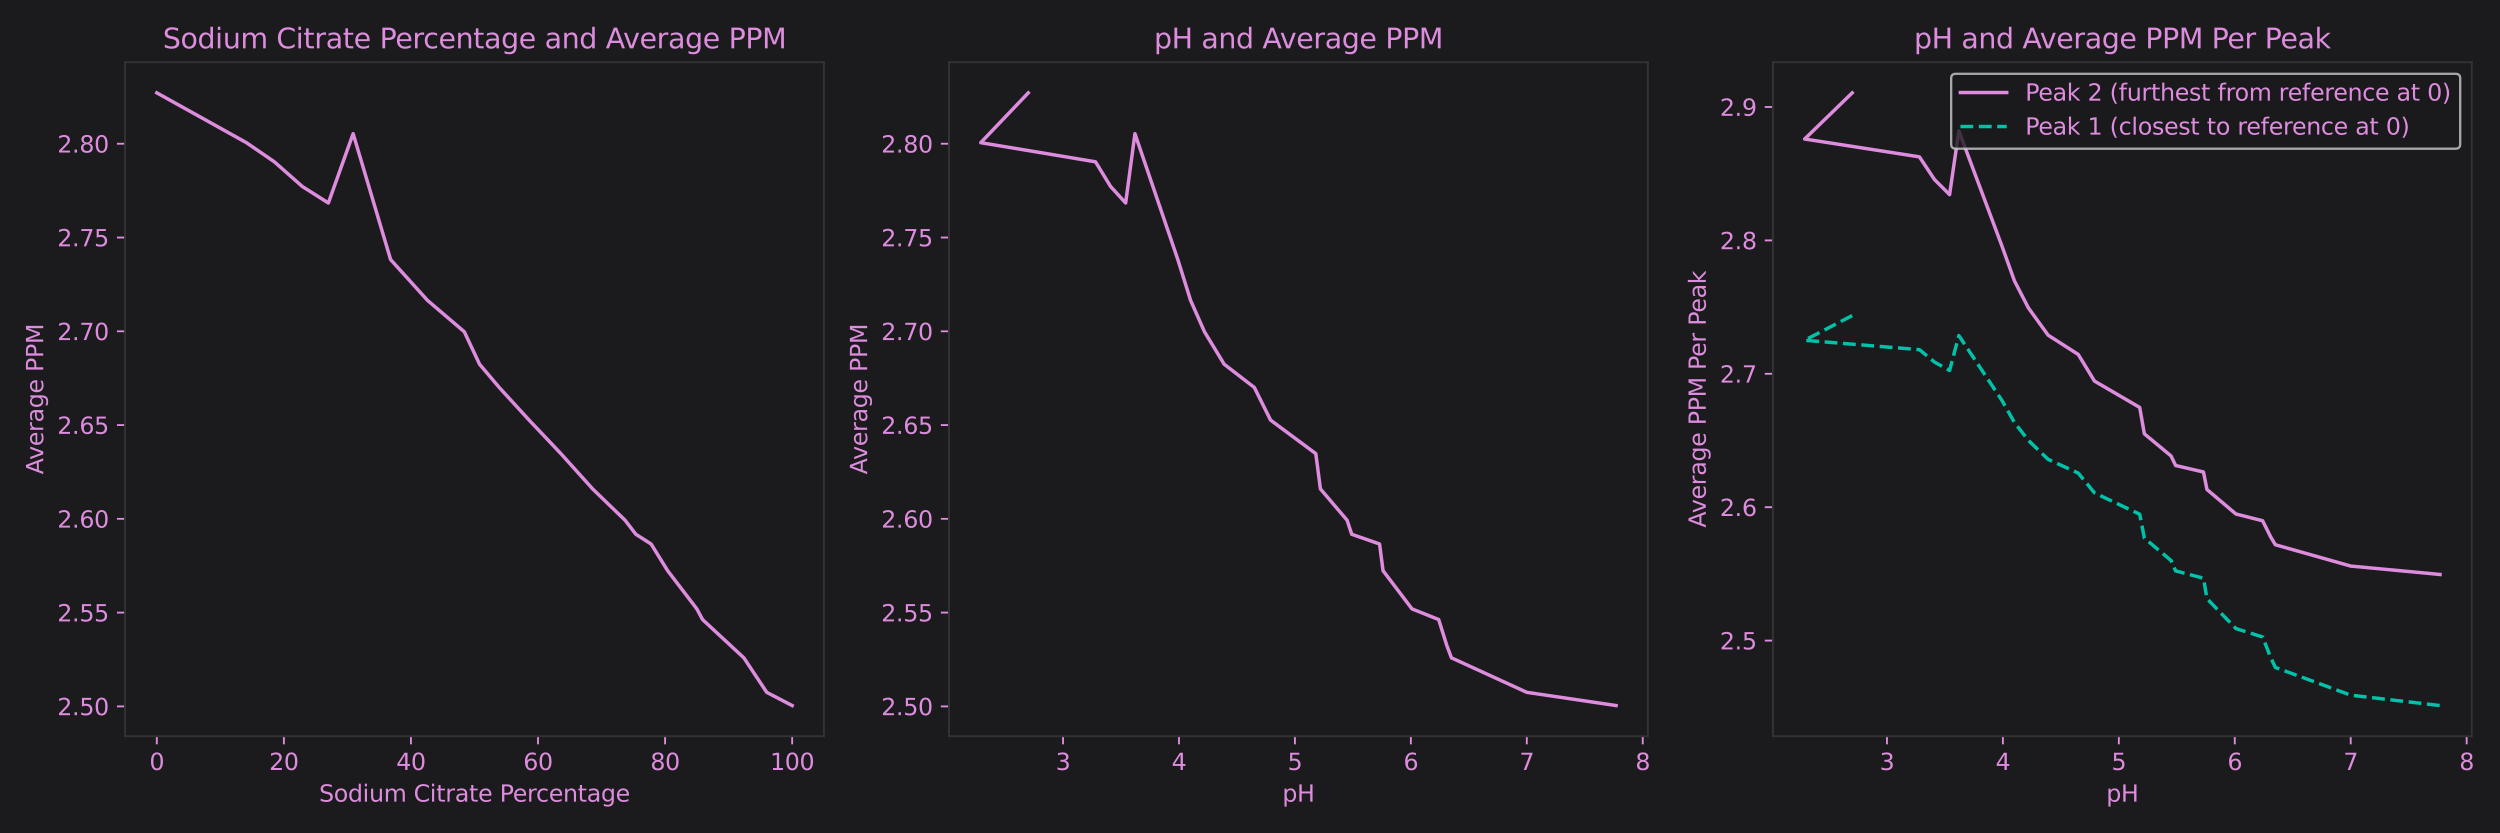 <?xml version="1.0" encoding="utf-8" standalone="no"?>
<!DOCTYPE svg PUBLIC "-//W3C//DTD SVG 1.1//EN"
  "http://www.w3.org/Graphics/SVG/1.1/DTD/svg11.dtd">
<svg xmlns:xlink="http://www.w3.org/1999/xlink" width="1080pt" height="360pt" viewBox="0 0 1080 360" xmlns="http://www.w3.org/2000/svg" version="1.1">
 <defs>
  <style type="text/css">*{stroke-linejoin: round; stroke-linecap: butt}</style>
 </defs>
 <g id="figure_1">
  <g id="patch_1">
   <path d="M 0 360 
L 1080 360 
L 1080 0 
L 0 0 
z
" style="fill: #1b1b1d"/>
  </g>
  <g id="axes_1">
   <g id="patch_2">
    <path d="M 54.02 318.04 
L 355.934 318.04 
L 355.934 26.88 
L 54.02 26.88 
z
" style="fill: #1b1b1d"/>
   </g>
   <g id="matplotlib.axis_1">
    <g id="xtick_1">
     <g id="line2d_1">
      <defs>
       <path id="ma18cbb1088" d="M 0 0 
L 0 3.5 
" style="stroke: #de8cde; stroke-width: 0.8"/>
      </defs>
      <g>
       <use xlink:href="#ma18cbb1088" x="67.743" y="318.04" style="fill: #de8cde; stroke: #de8cde; stroke-width: 0.8"/>
      </g>
     </g>
     <g id="text_1">
      <!-- 0 -->
      <g style="fill: #de8cde" transform="translate(64.562 332.638) scale(0.1 -0.1)">
       <defs>
        <path id="DejaVuSans-30" d="M 2034 4250 
Q 1547 4250 1301 3770 
Q 1056 3291 1056 2328 
Q 1056 1369 1301 889 
Q 1547 409 2034 409 
Q 2525 409 2770 889 
Q 3016 1369 3016 2328 
Q 3016 3291 2770 3770 
Q 2525 4250 2034 4250 
z
M 2034 4750 
Q 2819 4750 3233 4129 
Q 3647 3509 3647 2328 
Q 3647 1150 3233 529 
Q 2819 -91 2034 -91 
Q 1250 -91 836 529 
Q 422 1150 422 2328 
Q 422 3509 836 4129 
Q 1250 4750 2034 4750 
z
" transform="scale(0.016)"/>
       </defs>
       <use xlink:href="#DejaVuSans-30"/>
      </g>
     </g>
    </g>
    <g id="xtick_2">
     <g id="line2d_2">
      <g>
       <use xlink:href="#ma18cbb1088" x="122.637" y="318.04" style="fill: #de8cde; stroke: #de8cde; stroke-width: 0.8"/>
      </g>
     </g>
     <g id="text_2">
      <!-- 20 -->
      <g style="fill: #de8cde" transform="translate(116.274 332.638) scale(0.1 -0.1)">
       <defs>
        <path id="DejaVuSans-32" d="M 1228 531 
L 3431 531 
L 3431 0 
L 469 0 
L 469 531 
Q 828 903 1448 1529 
Q 2069 2156 2228 2338 
Q 2531 2678 2651 2914 
Q 2772 3150 2772 3378 
Q 2772 3750 2511 3984 
Q 2250 4219 1831 4219 
Q 1534 4219 1204 4116 
Q 875 4013 500 3803 
L 500 4441 
Q 881 4594 1212 4672 
Q 1544 4750 1819 4750 
Q 2544 4750 2975 4387 
Q 3406 4025 3406 3419 
Q 3406 3131 3298 2873 
Q 3191 2616 2906 2266 
Q 2828 2175 2409 1742 
Q 1991 1309 1228 531 
z
" transform="scale(0.016)"/>
       </defs>
       <use xlink:href="#DejaVuSans-32"/>
       <use xlink:href="#DejaVuSans-30" transform="translate(63.623 0)"/>
      </g>
     </g>
    </g>
    <g id="xtick_3">
     <g id="line2d_3">
      <g>
       <use xlink:href="#ma18cbb1088" x="177.53" y="318.04" style="fill: #de8cde; stroke: #de8cde; stroke-width: 0.8"/>
      </g>
     </g>
     <g id="text_3">
      <!-- 40 -->
      <g style="fill: #de8cde" transform="translate(171.168 332.638) scale(0.1 -0.1)">
       <defs>
        <path id="DejaVuSans-34" d="M 2419 4116 
L 825 1625 
L 2419 1625 
L 2419 4116 
z
M 2253 4666 
L 3047 4666 
L 3047 1625 
L 3713 1625 
L 3713 1100 
L 3047 1100 
L 3047 0 
L 2419 0 
L 2419 1100 
L 313 1100 
L 313 1709 
L 2253 4666 
z
" transform="scale(0.016)"/>
       </defs>
       <use xlink:href="#DejaVuSans-34"/>
       <use xlink:href="#DejaVuSans-30" transform="translate(63.623 0)"/>
      </g>
     </g>
    </g>
    <g id="xtick_4">
     <g id="line2d_4">
      <g>
       <use xlink:href="#ma18cbb1088" x="232.424" y="318.04" style="fill: #de8cde; stroke: #de8cde; stroke-width: 0.8"/>
      </g>
     </g>
     <g id="text_4">
      <!-- 60 -->
      <g style="fill: #de8cde" transform="translate(226.061 332.638) scale(0.1 -0.1)">
       <defs>
        <path id="DejaVuSans-36" d="M 2113 2584 
Q 1688 2584 1439 2293 
Q 1191 2003 1191 1497 
Q 1191 994 1439 701 
Q 1688 409 2113 409 
Q 2538 409 2786 701 
Q 3034 994 3034 1497 
Q 3034 2003 2786 2293 
Q 2538 2584 2113 2584 
z
M 3366 4563 
L 3366 3988 
Q 3128 4100 2886 4159 
Q 2644 4219 2406 4219 
Q 1781 4219 1451 3797 
Q 1122 3375 1075 2522 
Q 1259 2794 1537 2939 
Q 1816 3084 2150 3084 
Q 2853 3084 3261 2657 
Q 3669 2231 3669 1497 
Q 3669 778 3244 343 
Q 2819 -91 2113 -91 
Q 1303 -91 875 529 
Q 447 1150 447 2328 
Q 447 3434 972 4092 
Q 1497 4750 2381 4750 
Q 2619 4750 2861 4703 
Q 3103 4656 3366 4563 
z
" transform="scale(0.016)"/>
       </defs>
       <use xlink:href="#DejaVuSans-36"/>
       <use xlink:href="#DejaVuSans-30" transform="translate(63.623 0)"/>
      </g>
     </g>
    </g>
    <g id="xtick_5">
     <g id="line2d_5">
      <g>
       <use xlink:href="#ma18cbb1088" x="287.317" y="318.04" style="fill: #de8cde; stroke: #de8cde; stroke-width: 0.8"/>
      </g>
     </g>
     <g id="text_5">
      <!-- 80 -->
      <g style="fill: #de8cde" transform="translate(280.955 332.638) scale(0.1 -0.1)">
       <defs>
        <path id="DejaVuSans-38" d="M 2034 2216 
Q 1584 2216 1326 1975 
Q 1069 1734 1069 1313 
Q 1069 891 1326 650 
Q 1584 409 2034 409 
Q 2484 409 2743 651 
Q 3003 894 3003 1313 
Q 3003 1734 2745 1975 
Q 2488 2216 2034 2216 
z
M 1403 2484 
Q 997 2584 770 2862 
Q 544 3141 544 3541 
Q 544 4100 942 4425 
Q 1341 4750 2034 4750 
Q 2731 4750 3128 4425 
Q 3525 4100 3525 3541 
Q 3525 3141 3298 2862 
Q 3072 2584 2669 2484 
Q 3125 2378 3379 2068 
Q 3634 1759 3634 1313 
Q 3634 634 3220 271 
Q 2806 -91 2034 -91 
Q 1263 -91 848 271 
Q 434 634 434 1313 
Q 434 1759 690 2068 
Q 947 2378 1403 2484 
z
M 1172 3481 
Q 1172 3119 1398 2916 
Q 1625 2713 2034 2713 
Q 2441 2713 2670 2916 
Q 2900 3119 2900 3481 
Q 2900 3844 2670 4047 
Q 2441 4250 2034 4250 
Q 1625 4250 1398 4047 
Q 1172 3844 1172 3481 
z
" transform="scale(0.016)"/>
       </defs>
       <use xlink:href="#DejaVuSans-38"/>
       <use xlink:href="#DejaVuSans-30" transform="translate(63.623 0)"/>
      </g>
     </g>
    </g>
    <g id="xtick_6">
     <g id="line2d_6">
      <g>
       <use xlink:href="#ma18cbb1088" x="342.211" y="318.04" style="fill: #de8cde; stroke: #de8cde; stroke-width: 0.8"/>
      </g>
     </g>
     <g id="text_6">
      <!-- 100 -->
      <g style="fill: #de8cde" transform="translate(332.667 332.638) scale(0.1 -0.1)">
       <defs>
        <path id="DejaVuSans-31" d="M 794 531 
L 1825 531 
L 1825 4091 
L 703 3866 
L 703 4441 
L 1819 4666 
L 2450 4666 
L 2450 531 
L 3481 531 
L 3481 0 
L 794 0 
L 794 531 
z
" transform="scale(0.016)"/>
       </defs>
       <use xlink:href="#DejaVuSans-31"/>
       <use xlink:href="#DejaVuSans-30" transform="translate(63.623 0)"/>
       <use xlink:href="#DejaVuSans-30" transform="translate(127.246 0)"/>
      </g>
     </g>
    </g>
    <g id="text_7">
     <!-- Sodium Citrate Percentage -->
     <g style="fill: #de8cde" transform="translate(137.843 346.317) scale(0.1 -0.1)">
      <defs>
       <path id="DejaVuSans-53" d="M 3425 4513 
L 3425 3897 
Q 3066 4069 2747 4153 
Q 2428 4238 2131 4238 
Q 1616 4238 1336 4038 
Q 1056 3838 1056 3469 
Q 1056 3159 1242 3001 
Q 1428 2844 1947 2747 
L 2328 2669 
Q 3034 2534 3370 2195 
Q 3706 1856 3706 1288 
Q 3706 609 3251 259 
Q 2797 -91 1919 -91 
Q 1588 -91 1214 -16 
Q 841 59 441 206 
L 441 856 
Q 825 641 1194 531 
Q 1563 422 1919 422 
Q 2459 422 2753 634 
Q 3047 847 3047 1241 
Q 3047 1584 2836 1778 
Q 2625 1972 2144 2069 
L 1759 2144 
Q 1053 2284 737 2584 
Q 422 2884 422 3419 
Q 422 4038 858 4394 
Q 1294 4750 2059 4750 
Q 2388 4750 2728 4690 
Q 3069 4631 3425 4513 
z
" transform="scale(0.016)"/>
       <path id="DejaVuSans-6f" d="M 1959 3097 
Q 1497 3097 1228 2736 
Q 959 2375 959 1747 
Q 959 1119 1226 758 
Q 1494 397 1959 397 
Q 2419 397 2687 759 
Q 2956 1122 2956 1747 
Q 2956 2369 2687 2733 
Q 2419 3097 1959 3097 
z
M 1959 3584 
Q 2709 3584 3137 3096 
Q 3566 2609 3566 1747 
Q 3566 888 3137 398 
Q 2709 -91 1959 -91 
Q 1206 -91 779 398 
Q 353 888 353 1747 
Q 353 2609 779 3096 
Q 1206 3584 1959 3584 
z
" transform="scale(0.016)"/>
       <path id="DejaVuSans-64" d="M 2906 2969 
L 2906 4863 
L 3481 4863 
L 3481 0 
L 2906 0 
L 2906 525 
Q 2725 213 2448 61 
Q 2172 -91 1784 -91 
Q 1150 -91 751 415 
Q 353 922 353 1747 
Q 353 2572 751 3078 
Q 1150 3584 1784 3584 
Q 2172 3584 2448 3432 
Q 2725 3281 2906 2969 
z
M 947 1747 
Q 947 1113 1208 752 
Q 1469 391 1925 391 
Q 2381 391 2643 752 
Q 2906 1113 2906 1747 
Q 2906 2381 2643 2742 
Q 2381 3103 1925 3103 
Q 1469 3103 1208 2742 
Q 947 2381 947 1747 
z
" transform="scale(0.016)"/>
       <path id="DejaVuSans-69" d="M 603 3500 
L 1178 3500 
L 1178 0 
L 603 0 
L 603 3500 
z
M 603 4863 
L 1178 4863 
L 1178 4134 
L 603 4134 
L 603 4863 
z
" transform="scale(0.016)"/>
       <path id="DejaVuSans-75" d="M 544 1381 
L 544 3500 
L 1119 3500 
L 1119 1403 
Q 1119 906 1312 657 
Q 1506 409 1894 409 
Q 2359 409 2629 706 
Q 2900 1003 2900 1516 
L 2900 3500 
L 3475 3500 
L 3475 0 
L 2900 0 
L 2900 538 
Q 2691 219 2414 64 
Q 2138 -91 1772 -91 
Q 1169 -91 856 284 
Q 544 659 544 1381 
z
M 1991 3584 
L 1991 3584 
z
" transform="scale(0.016)"/>
       <path id="DejaVuSans-6d" d="M 3328 2828 
Q 3544 3216 3844 3400 
Q 4144 3584 4550 3584 
Q 5097 3584 5394 3201 
Q 5691 2819 5691 2113 
L 5691 0 
L 5113 0 
L 5113 2094 
Q 5113 2597 4934 2840 
Q 4756 3084 4391 3084 
Q 3944 3084 3684 2787 
Q 3425 2491 3425 1978 
L 3425 0 
L 2847 0 
L 2847 2094 
Q 2847 2600 2669 2842 
Q 2491 3084 2119 3084 
Q 1678 3084 1418 2786 
Q 1159 2488 1159 1978 
L 1159 0 
L 581 0 
L 581 3500 
L 1159 3500 
L 1159 2956 
Q 1356 3278 1631 3431 
Q 1906 3584 2284 3584 
Q 2666 3584 2933 3390 
Q 3200 3197 3328 2828 
z
" transform="scale(0.016)"/>
       <path id="DejaVuSans-20" transform="scale(0.016)"/>
       <path id="DejaVuSans-43" d="M 4122 4306 
L 4122 3641 
Q 3803 3938 3442 4084 
Q 3081 4231 2675 4231 
Q 1875 4231 1450 3742 
Q 1025 3253 1025 2328 
Q 1025 1406 1450 917 
Q 1875 428 2675 428 
Q 3081 428 3442 575 
Q 3803 722 4122 1019 
L 4122 359 
Q 3791 134 3420 21 
Q 3050 -91 2638 -91 
Q 1578 -91 968 557 
Q 359 1206 359 2328 
Q 359 3453 968 4101 
Q 1578 4750 2638 4750 
Q 3056 4750 3426 4639 
Q 3797 4528 4122 4306 
z
" transform="scale(0.016)"/>
       <path id="DejaVuSans-74" d="M 1172 4494 
L 1172 3500 
L 2356 3500 
L 2356 3053 
L 1172 3053 
L 1172 1153 
Q 1172 725 1289 603 
Q 1406 481 1766 481 
L 2356 481 
L 2356 0 
L 1766 0 
Q 1100 0 847 248 
Q 594 497 594 1153 
L 594 3053 
L 172 3053 
L 172 3500 
L 594 3500 
L 594 4494 
L 1172 4494 
z
" transform="scale(0.016)"/>
       <path id="DejaVuSans-72" d="M 2631 2963 
Q 2534 3019 2420 3045 
Q 2306 3072 2169 3072 
Q 1681 3072 1420 2755 
Q 1159 2438 1159 1844 
L 1159 0 
L 581 0 
L 581 3500 
L 1159 3500 
L 1159 2956 
Q 1341 3275 1631 3429 
Q 1922 3584 2338 3584 
Q 2397 3584 2469 3576 
Q 2541 3569 2628 3553 
L 2631 2963 
z
" transform="scale(0.016)"/>
       <path id="DejaVuSans-61" d="M 2194 1759 
Q 1497 1759 1228 1600 
Q 959 1441 959 1056 
Q 959 750 1161 570 
Q 1363 391 1709 391 
Q 2188 391 2477 730 
Q 2766 1069 2766 1631 
L 2766 1759 
L 2194 1759 
z
M 3341 1997 
L 3341 0 
L 2766 0 
L 2766 531 
Q 2569 213 2275 61 
Q 1981 -91 1556 -91 
Q 1019 -91 701 211 
Q 384 513 384 1019 
Q 384 1609 779 1909 
Q 1175 2209 1959 2209 
L 2766 2209 
L 2766 2266 
Q 2766 2663 2505 2880 
Q 2244 3097 1772 3097 
Q 1472 3097 1187 3025 
Q 903 2953 641 2809 
L 641 3341 
Q 956 3463 1253 3523 
Q 1550 3584 1831 3584 
Q 2591 3584 2966 3190 
Q 3341 2797 3341 1997 
z
" transform="scale(0.016)"/>
       <path id="DejaVuSans-65" d="M 3597 1894 
L 3597 1613 
L 953 1613 
Q 991 1019 1311 708 
Q 1631 397 2203 397 
Q 2534 397 2845 478 
Q 3156 559 3463 722 
L 3463 178 
Q 3153 47 2828 -22 
Q 2503 -91 2169 -91 
Q 1331 -91 842 396 
Q 353 884 353 1716 
Q 353 2575 817 3079 
Q 1281 3584 2069 3584 
Q 2775 3584 3186 3129 
Q 3597 2675 3597 1894 
z
M 3022 2063 
Q 3016 2534 2758 2815 
Q 2500 3097 2075 3097 
Q 1594 3097 1305 2825 
Q 1016 2553 972 2059 
L 3022 2063 
z
" transform="scale(0.016)"/>
       <path id="DejaVuSans-50" d="M 1259 4147 
L 1259 2394 
L 2053 2394 
Q 2494 2394 2734 2622 
Q 2975 2850 2975 3272 
Q 2975 3691 2734 3919 
Q 2494 4147 2053 4147 
L 1259 4147 
z
M 628 4666 
L 2053 4666 
Q 2838 4666 3239 4311 
Q 3641 3956 3641 3272 
Q 3641 2581 3239 2228 
Q 2838 1875 2053 1875 
L 1259 1875 
L 1259 0 
L 628 0 
L 628 4666 
z
" transform="scale(0.016)"/>
       <path id="DejaVuSans-63" d="M 3122 3366 
L 3122 2828 
Q 2878 2963 2633 3030 
Q 2388 3097 2138 3097 
Q 1578 3097 1268 2742 
Q 959 2388 959 1747 
Q 959 1106 1268 751 
Q 1578 397 2138 397 
Q 2388 397 2633 464 
Q 2878 531 3122 666 
L 3122 134 
Q 2881 22 2623 -34 
Q 2366 -91 2075 -91 
Q 1284 -91 818 406 
Q 353 903 353 1747 
Q 353 2603 823 3093 
Q 1294 3584 2113 3584 
Q 2378 3584 2631 3529 
Q 2884 3475 3122 3366 
z
" transform="scale(0.016)"/>
       <path id="DejaVuSans-6e" d="M 3513 2113 
L 3513 0 
L 2938 0 
L 2938 2094 
Q 2938 2591 2744 2837 
Q 2550 3084 2163 3084 
Q 1697 3084 1428 2787 
Q 1159 2491 1159 1978 
L 1159 0 
L 581 0 
L 581 3500 
L 1159 3500 
L 1159 2956 
Q 1366 3272 1645 3428 
Q 1925 3584 2291 3584 
Q 2894 3584 3203 3211 
Q 3513 2838 3513 2113 
z
" transform="scale(0.016)"/>
       <path id="DejaVuSans-67" d="M 2906 1791 
Q 2906 2416 2648 2759 
Q 2391 3103 1925 3103 
Q 1463 3103 1205 2759 
Q 947 2416 947 1791 
Q 947 1169 1205 825 
Q 1463 481 1925 481 
Q 2391 481 2648 825 
Q 2906 1169 2906 1791 
z
M 3481 434 
Q 3481 -459 3084 -895 
Q 2688 -1331 1869 -1331 
Q 1566 -1331 1297 -1286 
Q 1028 -1241 775 -1147 
L 775 -588 
Q 1028 -725 1275 -790 
Q 1522 -856 1778 -856 
Q 2344 -856 2625 -561 
Q 2906 -266 2906 331 
L 2906 616 
Q 2728 306 2450 153 
Q 2172 0 1784 0 
Q 1141 0 747 490 
Q 353 981 353 1791 
Q 353 2603 747 3093 
Q 1141 3584 1784 3584 
Q 2172 3584 2450 3431 
Q 2728 3278 2906 2969 
L 2906 3500 
L 3481 3500 
L 3481 434 
z
" transform="scale(0.016)"/>
      </defs>
      <use xlink:href="#DejaVuSans-53"/>
      <use xlink:href="#DejaVuSans-6f" transform="translate(63.477 0)"/>
      <use xlink:href="#DejaVuSans-64" transform="translate(124.658 0)"/>
      <use xlink:href="#DejaVuSans-69" transform="translate(188.135 0)"/>
      <use xlink:href="#DejaVuSans-75" transform="translate(215.918 0)"/>
      <use xlink:href="#DejaVuSans-6d" transform="translate(279.297 0)"/>
      <use xlink:href="#DejaVuSans-20" transform="translate(376.709 0)"/>
      <use xlink:href="#DejaVuSans-43" transform="translate(408.496 0)"/>
      <use xlink:href="#DejaVuSans-69" transform="translate(478.32 0)"/>
      <use xlink:href="#DejaVuSans-74" transform="translate(506.104 0)"/>
      <use xlink:href="#DejaVuSans-72" transform="translate(545.312 0)"/>
      <use xlink:href="#DejaVuSans-61" transform="translate(586.426 0)"/>
      <use xlink:href="#DejaVuSans-74" transform="translate(647.705 0)"/>
      <use xlink:href="#DejaVuSans-65" transform="translate(686.914 0)"/>
      <use xlink:href="#DejaVuSans-20" transform="translate(748.438 0)"/>
      <use xlink:href="#DejaVuSans-50" transform="translate(780.225 0)"/>
      <use xlink:href="#DejaVuSans-65" transform="translate(836.902 0)"/>
      <use xlink:href="#DejaVuSans-72" transform="translate(898.426 0)"/>
      <use xlink:href="#DejaVuSans-63" transform="translate(937.289 0)"/>
      <use xlink:href="#DejaVuSans-65" transform="translate(992.27 0)"/>
      <use xlink:href="#DejaVuSans-6e" transform="translate(1053.793 0)"/>
      <use xlink:href="#DejaVuSans-74" transform="translate(1117.172 0)"/>
      <use xlink:href="#DejaVuSans-61" transform="translate(1156.381 0)"/>
      <use xlink:href="#DejaVuSans-67" transform="translate(1217.66 0)"/>
      <use xlink:href="#DejaVuSans-65" transform="translate(1281.137 0)"/>
     </g>
    </g>
   </g>
   <g id="matplotlib.axis_2">
    <g id="ytick_1">
     <g id="line2d_7">
      <defs>
       <path id="m70f61ddef9" d="M 0 0 
L -3.5 0 
" style="stroke: #de8cde; stroke-width: 0.8"/>
      </defs>
      <g>
       <use xlink:href="#m70f61ddef9" x="54.02" y="305.158" style="fill: #de8cde; stroke: #de8cde; stroke-width: 0.8"/>
      </g>
     </g>
     <g id="text_8">
      <!-- 2.50 -->
      <g style="fill: #de8cde" transform="translate(24.754 308.957) scale(0.1 -0.1)">
       <defs>
        <path id="DejaVuSans-2e" d="M 684 794 
L 1344 794 
L 1344 0 
L 684 0 
L 684 794 
z
" transform="scale(0.016)"/>
        <path id="DejaVuSans-35" d="M 691 4666 
L 3169 4666 
L 3169 4134 
L 1269 4134 
L 1269 2991 
Q 1406 3038 1543 3061 
Q 1681 3084 1819 3084 
Q 2600 3084 3056 2656 
Q 3513 2228 3513 1497 
Q 3513 744 3044 326 
Q 2575 -91 1722 -91 
Q 1428 -91 1123 -41 
Q 819 9 494 109 
L 494 744 
Q 775 591 1075 516 
Q 1375 441 1709 441 
Q 2250 441 2565 725 
Q 2881 1009 2881 1497 
Q 2881 1984 2565 2268 
Q 2250 2553 1709 2553 
Q 1456 2553 1204 2497 
Q 953 2441 691 2322 
L 691 4666 
z
" transform="scale(0.016)"/>
       </defs>
       <use xlink:href="#DejaVuSans-32"/>
       <use xlink:href="#DejaVuSans-2e" transform="translate(63.623 0)"/>
       <use xlink:href="#DejaVuSans-35" transform="translate(95.41 0)"/>
       <use xlink:href="#DejaVuSans-30" transform="translate(159.033 0)"/>
      </g>
     </g>
    </g>
    <g id="ytick_2">
     <g id="line2d_8">
      <g>
       <use xlink:href="#m70f61ddef9" x="54.02" y="264.648" style="fill: #de8cde; stroke: #de8cde; stroke-width: 0.8"/>
      </g>
     </g>
     <g id="text_9">
      <!-- 2.55 -->
      <g style="fill: #de8cde" transform="translate(24.754 268.447) scale(0.1 -0.1)">
       <use xlink:href="#DejaVuSans-32"/>
       <use xlink:href="#DejaVuSans-2e" transform="translate(63.623 0)"/>
       <use xlink:href="#DejaVuSans-35" transform="translate(95.41 0)"/>
       <use xlink:href="#DejaVuSans-35" transform="translate(159.033 0)"/>
      </g>
     </g>
    </g>
    <g id="ytick_3">
     <g id="line2d_9">
      <g>
       <use xlink:href="#m70f61ddef9" x="54.02" y="224.138" style="fill: #de8cde; stroke: #de8cde; stroke-width: 0.8"/>
      </g>
     </g>
     <g id="text_10">
      <!-- 2.60 -->
      <g style="fill: #de8cde" transform="translate(24.754 227.938) scale(0.1 -0.1)">
       <use xlink:href="#DejaVuSans-32"/>
       <use xlink:href="#DejaVuSans-2e" transform="translate(63.623 0)"/>
       <use xlink:href="#DejaVuSans-36" transform="translate(95.41 0)"/>
       <use xlink:href="#DejaVuSans-30" transform="translate(159.033 0)"/>
      </g>
     </g>
    </g>
    <g id="ytick_4">
     <g id="line2d_10">
      <g>
       <use xlink:href="#m70f61ddef9" x="54.02" y="183.629" style="fill: #de8cde; stroke: #de8cde; stroke-width: 0.8"/>
      </g>
     </g>
     <g id="text_11">
      <!-- 2.65 -->
      <g style="fill: #de8cde" transform="translate(24.754 187.428) scale(0.1 -0.1)">
       <use xlink:href="#DejaVuSans-32"/>
       <use xlink:href="#DejaVuSans-2e" transform="translate(63.623 0)"/>
       <use xlink:href="#DejaVuSans-36" transform="translate(95.41 0)"/>
       <use xlink:href="#DejaVuSans-35" transform="translate(159.033 0)"/>
      </g>
     </g>
    </g>
    <g id="ytick_5">
     <g id="line2d_11">
      <g>
       <use xlink:href="#m70f61ddef9" x="54.02" y="143.119" style="fill: #de8cde; stroke: #de8cde; stroke-width: 0.8"/>
      </g>
     </g>
     <g id="text_12">
      <!-- 2.70 -->
      <g style="fill: #de8cde" transform="translate(24.754 146.918) scale(0.1 -0.1)">
       <defs>
        <path id="DejaVuSans-37" d="M 525 4666 
L 3525 4666 
L 3525 4397 
L 1831 0 
L 1172 0 
L 2766 4134 
L 525 4134 
L 525 4666 
z
" transform="scale(0.016)"/>
       </defs>
       <use xlink:href="#DejaVuSans-32"/>
       <use xlink:href="#DejaVuSans-2e" transform="translate(63.623 0)"/>
       <use xlink:href="#DejaVuSans-37" transform="translate(95.41 0)"/>
       <use xlink:href="#DejaVuSans-30" transform="translate(159.033 0)"/>
      </g>
     </g>
    </g>
    <g id="ytick_6">
     <g id="line2d_12">
      <g>
       <use xlink:href="#m70f61ddef9" x="54.02" y="102.609" style="fill: #de8cde; stroke: #de8cde; stroke-width: 0.8"/>
      </g>
     </g>
     <g id="text_13">
      <!-- 2.75 -->
      <g style="fill: #de8cde" transform="translate(24.754 106.409) scale(0.1 -0.1)">
       <use xlink:href="#DejaVuSans-32"/>
       <use xlink:href="#DejaVuSans-2e" transform="translate(63.623 0)"/>
       <use xlink:href="#DejaVuSans-37" transform="translate(95.41 0)"/>
       <use xlink:href="#DejaVuSans-35" transform="translate(159.033 0)"/>
      </g>
     </g>
    </g>
    <g id="ytick_7">
     <g id="line2d_13">
      <g>
       <use xlink:href="#m70f61ddef9" x="54.02" y="62.1" style="fill: #de8cde; stroke: #de8cde; stroke-width: 0.8"/>
      </g>
     </g>
     <g id="text_14">
      <!-- 2.80 -->
      <g style="fill: #de8cde" transform="translate(24.754 65.899) scale(0.1 -0.1)">
       <use xlink:href="#DejaVuSans-32"/>
       <use xlink:href="#DejaVuSans-2e" transform="translate(63.623 0)"/>
       <use xlink:href="#DejaVuSans-38" transform="translate(95.41 0)"/>
       <use xlink:href="#DejaVuSans-30" transform="translate(159.033 0)"/>
      </g>
     </g>
    </g>
    <g id="text_15">
     <!-- Average PPM -->
     <g style="fill: #de8cde" transform="translate(18.675 204.926) rotate(-90) scale(0.1 -0.1)">
      <defs>
       <path id="DejaVuSans-41" d="M 2188 4044 
L 1331 1722 
L 3047 1722 
L 2188 4044 
z
M 1831 4666 
L 2547 4666 
L 4325 0 
L 3669 0 
L 3244 1197 
L 1141 1197 
L 716 0 
L 50 0 
L 1831 4666 
z
" transform="scale(0.016)"/>
       <path id="DejaVuSans-76" d="M 191 3500 
L 800 3500 
L 1894 563 
L 2988 3500 
L 3597 3500 
L 2284 0 
L 1503 0 
L 191 3500 
z
" transform="scale(0.016)"/>
       <path id="DejaVuSans-4d" d="M 628 4666 
L 1569 4666 
L 2759 1491 
L 3956 4666 
L 4897 4666 
L 4897 0 
L 4281 0 
L 4281 4097 
L 3078 897 
L 2444 897 
L 1241 4097 
L 1241 0 
L 628 0 
L 628 4666 
z
" transform="scale(0.016)"/>
      </defs>
      <use xlink:href="#DejaVuSans-41"/>
      <use xlink:href="#DejaVuSans-76" transform="translate(62.533 0)"/>
      <use xlink:href="#DejaVuSans-65" transform="translate(121.713 0)"/>
      <use xlink:href="#DejaVuSans-72" transform="translate(183.236 0)"/>
      <use xlink:href="#DejaVuSans-61" transform="translate(224.35 0)"/>
      <use xlink:href="#DejaVuSans-67" transform="translate(285.629 0)"/>
      <use xlink:href="#DejaVuSans-65" transform="translate(349.105 0)"/>
      <use xlink:href="#DejaVuSans-20" transform="translate(410.629 0)"/>
      <use xlink:href="#DejaVuSans-50" transform="translate(442.416 0)"/>
      <use xlink:href="#DejaVuSans-50" transform="translate(502.719 0)"/>
      <use xlink:href="#DejaVuSans-4d" transform="translate(563.021 0)"/>
     </g>
    </g>
   </g>
   <g id="line2d_14">
    <path d="M 67.743 40.115 
L 106.443 61.634 
L 118.52 69.905 
L 130.596 80.566 
L 141.85 87.696 
L 152.554 57.752 
L 168.747 112.142 
L 184.666 129.753 
L 200.586 143.342 
L 207.173 157.36 
L 215.681 167.404 
L 228.581 181.493 
L 242.305 195.979 
L 256.028 211.223 
L 270.026 224.743 
L 274.692 230.815 
L 281.279 235.013 
L 288.415 246.533 
L 301.041 263.062 
L 303.511 267.658 
L 315.587 278.853 
L 321.351 284.193 
L 331.232 299.094 
L 342.211 304.805 
" clip-path="url(#p835ae4b5c7)" style="fill: none; stroke: #de8cde; stroke-width: 1.5; stroke-linecap: square"/>
   </g>
   <g id="patch_3">
    <path d="M 54.02 318.04 
L 54.02 26.88 
" style="fill: none; stroke: #333333; stroke-width: 0.8; stroke-linejoin: miter; stroke-linecap: square"/>
   </g>
   <g id="patch_4">
    <path d="M 355.934 318.04 
L 355.934 26.88 
" style="fill: none; stroke: #333333; stroke-width: 0.8; stroke-linejoin: miter; stroke-linecap: square"/>
   </g>
   <g id="patch_5">
    <path d="M 54.02 318.04 
L 355.934 318.04 
" style="fill: none; stroke: #333333; stroke-width: 0.8; stroke-linejoin: miter; stroke-linecap: square"/>
   </g>
   <g id="patch_6">
    <path d="M 54.02 26.88 
L 355.934 26.88 
" style="fill: none; stroke: #333333; stroke-width: 0.8; stroke-linejoin: miter; stroke-linecap: square"/>
   </g>
   <g id="text_16">
    <!-- Sodium Citrate Percentage and Average PPM -->
    <g style="fill: #de8cde" transform="translate(70.356 20.88) scale(0.12 -0.12)">
     <use xlink:href="#DejaVuSans-53"/>
     <use xlink:href="#DejaVuSans-6f" transform="translate(63.477 0)"/>
     <use xlink:href="#DejaVuSans-64" transform="translate(124.658 0)"/>
     <use xlink:href="#DejaVuSans-69" transform="translate(188.135 0)"/>
     <use xlink:href="#DejaVuSans-75" transform="translate(215.918 0)"/>
     <use xlink:href="#DejaVuSans-6d" transform="translate(279.297 0)"/>
     <use xlink:href="#DejaVuSans-20" transform="translate(376.709 0)"/>
     <use xlink:href="#DejaVuSans-43" transform="translate(408.496 0)"/>
     <use xlink:href="#DejaVuSans-69" transform="translate(478.32 0)"/>
     <use xlink:href="#DejaVuSans-74" transform="translate(506.104 0)"/>
     <use xlink:href="#DejaVuSans-72" transform="translate(545.312 0)"/>
     <use xlink:href="#DejaVuSans-61" transform="translate(586.426 0)"/>
     <use xlink:href="#DejaVuSans-74" transform="translate(647.705 0)"/>
     <use xlink:href="#DejaVuSans-65" transform="translate(686.914 0)"/>
     <use xlink:href="#DejaVuSans-20" transform="translate(748.438 0)"/>
     <use xlink:href="#DejaVuSans-50" transform="translate(780.225 0)"/>
     <use xlink:href="#DejaVuSans-65" transform="translate(836.902 0)"/>
     <use xlink:href="#DejaVuSans-72" transform="translate(898.426 0)"/>
     <use xlink:href="#DejaVuSans-63" transform="translate(937.289 0)"/>
     <use xlink:href="#DejaVuSans-65" transform="translate(992.27 0)"/>
     <use xlink:href="#DejaVuSans-6e" transform="translate(1053.793 0)"/>
     <use xlink:href="#DejaVuSans-74" transform="translate(1117.172 0)"/>
     <use xlink:href="#DejaVuSans-61" transform="translate(1156.381 0)"/>
     <use xlink:href="#DejaVuSans-67" transform="translate(1217.66 0)"/>
     <use xlink:href="#DejaVuSans-65" transform="translate(1281.137 0)"/>
     <use xlink:href="#DejaVuSans-20" transform="translate(1342.66 0)"/>
     <use xlink:href="#DejaVuSans-61" transform="translate(1374.447 0)"/>
     <use xlink:href="#DejaVuSans-6e" transform="translate(1435.727 0)"/>
     <use xlink:href="#DejaVuSans-64" transform="translate(1499.105 0)"/>
     <use xlink:href="#DejaVuSans-20" transform="translate(1562.582 0)"/>
     <use xlink:href="#DejaVuSans-41" transform="translate(1594.369 0)"/>
     <use xlink:href="#DejaVuSans-76" transform="translate(1656.902 0)"/>
     <use xlink:href="#DejaVuSans-65" transform="translate(1716.082 0)"/>
     <use xlink:href="#DejaVuSans-72" transform="translate(1777.605 0)"/>
     <use xlink:href="#DejaVuSans-61" transform="translate(1818.719 0)"/>
     <use xlink:href="#DejaVuSans-67" transform="translate(1879.998 0)"/>
     <use xlink:href="#DejaVuSans-65" transform="translate(1943.475 0)"/>
     <use xlink:href="#DejaVuSans-20" transform="translate(2004.998 0)"/>
     <use xlink:href="#DejaVuSans-50" transform="translate(2036.785 0)"/>
     <use xlink:href="#DejaVuSans-50" transform="translate(2097.088 0)"/>
     <use xlink:href="#DejaVuSans-4d" transform="translate(2157.391 0)"/>
    </g>
   </g>
  </g>
  <g id="axes_2">
   <g id="patch_7">
    <path d="M 409.954 318.04 
L 711.868 318.04 
L 711.868 26.88 
L 409.954 26.88 
z
" style="fill: #1b1b1d"/>
   </g>
   <g id="matplotlib.axis_3">
    <g id="xtick_7">
     <g id="line2d_15">
      <g>
       <use xlink:href="#ma18cbb1088" x="459.238" y="318.04" style="fill: #de8cde; stroke: #de8cde; stroke-width: 0.8"/>
      </g>
     </g>
     <g id="text_17">
      <!-- 3 -->
      <g style="fill: #de8cde" transform="translate(456.057 332.638) scale(0.1 -0.1)">
       <defs>
        <path id="DejaVuSans-33" d="M 2597 2516 
Q 3050 2419 3304 2112 
Q 3559 1806 3559 1356 
Q 3559 666 3084 287 
Q 2609 -91 1734 -91 
Q 1441 -91 1130 -33 
Q 819 25 488 141 
L 488 750 
Q 750 597 1062 519 
Q 1375 441 1716 441 
Q 2309 441 2620 675 
Q 2931 909 2931 1356 
Q 2931 1769 2642 2001 
Q 2353 2234 1838 2234 
L 1294 2234 
L 1294 2753 
L 1863 2753 
Q 2328 2753 2575 2939 
Q 2822 3125 2822 3475 
Q 2822 3834 2567 4026 
Q 2313 4219 1838 4219 
Q 1578 4219 1281 4162 
Q 984 4106 628 3988 
L 628 4550 
Q 988 4650 1302 4700 
Q 1616 4750 1894 4750 
Q 2613 4750 3031 4423 
Q 3450 4097 3450 3541 
Q 3450 3153 3228 2886 
Q 3006 2619 2597 2516 
z
" transform="scale(0.016)"/>
       </defs>
       <use xlink:href="#DejaVuSans-33"/>
      </g>
     </g>
    </g>
    <g id="xtick_8">
     <g id="line2d_16">
      <g>
       <use xlink:href="#ma18cbb1088" x="509.323" y="318.04" style="fill: #de8cde; stroke: #de8cde; stroke-width: 0.8"/>
      </g>
     </g>
     <g id="text_18">
      <!-- 4 -->
      <g style="fill: #de8cde" transform="translate(506.142 332.638) scale(0.1 -0.1)">
       <use xlink:href="#DejaVuSans-34"/>
      </g>
     </g>
    </g>
    <g id="xtick_9">
     <g id="line2d_17">
      <g>
       <use xlink:href="#ma18cbb1088" x="559.408" y="318.04" style="fill: #de8cde; stroke: #de8cde; stroke-width: 0.8"/>
      </g>
     </g>
     <g id="text_19">
      <!-- 5 -->
      <g style="fill: #de8cde" transform="translate(556.227 332.638) scale(0.1 -0.1)">
       <use xlink:href="#DejaVuSans-35"/>
      </g>
     </g>
    </g>
    <g id="xtick_10">
     <g id="line2d_18">
      <g>
       <use xlink:href="#ma18cbb1088" x="609.494" y="318.04" style="fill: #de8cde; stroke: #de8cde; stroke-width: 0.8"/>
      </g>
     </g>
     <g id="text_20">
      <!-- 6 -->
      <g style="fill: #de8cde" transform="translate(606.312 332.638) scale(0.1 -0.1)">
       <use xlink:href="#DejaVuSans-36"/>
      </g>
     </g>
    </g>
    <g id="xtick_11">
     <g id="line2d_19">
      <g>
       <use xlink:href="#ma18cbb1088" x="659.579" y="318.04" style="fill: #de8cde; stroke: #de8cde; stroke-width: 0.8"/>
      </g>
     </g>
     <g id="text_21">
      <!-- 7 -->
      <g style="fill: #de8cde" transform="translate(656.398 332.638) scale(0.1 -0.1)">
       <use xlink:href="#DejaVuSans-37"/>
      </g>
     </g>
    </g>
    <g id="xtick_12">
     <g id="line2d_20">
      <g>
       <use xlink:href="#ma18cbb1088" x="709.664" y="318.04" style="fill: #de8cde; stroke: #de8cde; stroke-width: 0.8"/>
      </g>
     </g>
     <g id="text_22">
      <!-- 8 -->
      <g style="fill: #de8cde" transform="translate(706.483 332.638) scale(0.1 -0.1)">
       <use xlink:href="#DejaVuSans-38"/>
      </g>
     </g>
    </g>
    <g id="text_23">
     <!-- pH -->
     <g style="fill: #de8cde" transform="translate(553.977 346.317) scale(0.1 -0.1)">
      <defs>
       <path id="DejaVuSans-70" d="M 1159 525 
L 1159 -1331 
L 581 -1331 
L 581 3500 
L 1159 3500 
L 1159 2969 
Q 1341 3281 1617 3432 
Q 1894 3584 2278 3584 
Q 2916 3584 3314 3078 
Q 3713 2572 3713 1747 
Q 3713 922 3314 415 
Q 2916 -91 2278 -91 
Q 1894 -91 1617 61 
Q 1341 213 1159 525 
z
M 3116 1747 
Q 3116 2381 2855 2742 
Q 2594 3103 2138 3103 
Q 1681 3103 1420 2742 
Q 1159 2381 1159 1747 
Q 1159 1113 1420 752 
Q 1681 391 2138 391 
Q 2594 391 2855 752 
Q 3116 1113 3116 1747 
z
" transform="scale(0.016)"/>
       <path id="DejaVuSans-48" d="M 628 4666 
L 1259 4666 
L 1259 2753 
L 3553 2753 
L 3553 4666 
L 4184 4666 
L 4184 0 
L 3553 0 
L 3553 2222 
L 1259 2222 
L 1259 0 
L 628 0 
L 628 4666 
z
" transform="scale(0.016)"/>
      </defs>
      <use xlink:href="#DejaVuSans-70"/>
      <use xlink:href="#DejaVuSans-48" transform="translate(63.477 0)"/>
     </g>
    </g>
   </g>
   <g id="matplotlib.axis_4">
    <g id="ytick_8">
     <g id="line2d_21">
      <g>
       <use xlink:href="#m70f61ddef9" x="409.954" y="305.158" style="fill: #de8cde; stroke: #de8cde; stroke-width: 0.8"/>
      </g>
     </g>
     <g id="text_24">
      <!-- 2.50 -->
      <g style="fill: #de8cde" transform="translate(380.688 308.957) scale(0.1 -0.1)">
       <use xlink:href="#DejaVuSans-32"/>
       <use xlink:href="#DejaVuSans-2e" transform="translate(63.623 0)"/>
       <use xlink:href="#DejaVuSans-35" transform="translate(95.41 0)"/>
       <use xlink:href="#DejaVuSans-30" transform="translate(159.033 0)"/>
      </g>
     </g>
    </g>
    <g id="ytick_9">
     <g id="line2d_22">
      <g>
       <use xlink:href="#m70f61ddef9" x="409.954" y="264.648" style="fill: #de8cde; stroke: #de8cde; stroke-width: 0.8"/>
      </g>
     </g>
     <g id="text_25">
      <!-- 2.55 -->
      <g style="fill: #de8cde" transform="translate(380.688 268.447) scale(0.1 -0.1)">
       <use xlink:href="#DejaVuSans-32"/>
       <use xlink:href="#DejaVuSans-2e" transform="translate(63.623 0)"/>
       <use xlink:href="#DejaVuSans-35" transform="translate(95.41 0)"/>
       <use xlink:href="#DejaVuSans-35" transform="translate(159.033 0)"/>
      </g>
     </g>
    </g>
    <g id="ytick_10">
     <g id="line2d_23">
      <g>
       <use xlink:href="#m70f61ddef9" x="409.954" y="224.138" style="fill: #de8cde; stroke: #de8cde; stroke-width: 0.8"/>
      </g>
     </g>
     <g id="text_26">
      <!-- 2.60 -->
      <g style="fill: #de8cde" transform="translate(380.688 227.938) scale(0.1 -0.1)">
       <use xlink:href="#DejaVuSans-32"/>
       <use xlink:href="#DejaVuSans-2e" transform="translate(63.623 0)"/>
       <use xlink:href="#DejaVuSans-36" transform="translate(95.41 0)"/>
       <use xlink:href="#DejaVuSans-30" transform="translate(159.033 0)"/>
      </g>
     </g>
    </g>
    <g id="ytick_11">
     <g id="line2d_24">
      <g>
       <use xlink:href="#m70f61ddef9" x="409.954" y="183.629" style="fill: #de8cde; stroke: #de8cde; stroke-width: 0.8"/>
      </g>
     </g>
     <g id="text_27">
      <!-- 2.65 -->
      <g style="fill: #de8cde" transform="translate(380.688 187.428) scale(0.1 -0.1)">
       <use xlink:href="#DejaVuSans-32"/>
       <use xlink:href="#DejaVuSans-2e" transform="translate(63.623 0)"/>
       <use xlink:href="#DejaVuSans-36" transform="translate(95.41 0)"/>
       <use xlink:href="#DejaVuSans-35" transform="translate(159.033 0)"/>
      </g>
     </g>
    </g>
    <g id="ytick_12">
     <g id="line2d_25">
      <g>
       <use xlink:href="#m70f61ddef9" x="409.954" y="143.119" style="fill: #de8cde; stroke: #de8cde; stroke-width: 0.8"/>
      </g>
     </g>
     <g id="text_28">
      <!-- 2.70 -->
      <g style="fill: #de8cde" transform="translate(380.688 146.918) scale(0.1 -0.1)">
       <use xlink:href="#DejaVuSans-32"/>
       <use xlink:href="#DejaVuSans-2e" transform="translate(63.623 0)"/>
       <use xlink:href="#DejaVuSans-37" transform="translate(95.41 0)"/>
       <use xlink:href="#DejaVuSans-30" transform="translate(159.033 0)"/>
      </g>
     </g>
    </g>
    <g id="ytick_13">
     <g id="line2d_26">
      <g>
       <use xlink:href="#m70f61ddef9" x="409.954" y="102.609" style="fill: #de8cde; stroke: #de8cde; stroke-width: 0.8"/>
      </g>
     </g>
     <g id="text_29">
      <!-- 2.75 -->
      <g style="fill: #de8cde" transform="translate(380.688 106.409) scale(0.1 -0.1)">
       <use xlink:href="#DejaVuSans-32"/>
       <use xlink:href="#DejaVuSans-2e" transform="translate(63.623 0)"/>
       <use xlink:href="#DejaVuSans-37" transform="translate(95.41 0)"/>
       <use xlink:href="#DejaVuSans-35" transform="translate(159.033 0)"/>
      </g>
     </g>
    </g>
    <g id="ytick_14">
     <g id="line2d_27">
      <g>
       <use xlink:href="#m70f61ddef9" x="409.954" y="62.1" style="fill: #de8cde; stroke: #de8cde; stroke-width: 0.8"/>
      </g>
     </g>
     <g id="text_30">
      <!-- 2.80 -->
      <g style="fill: #de8cde" transform="translate(380.688 65.899) scale(0.1 -0.1)">
       <use xlink:href="#DejaVuSans-32"/>
       <use xlink:href="#DejaVuSans-2e" transform="translate(63.623 0)"/>
       <use xlink:href="#DejaVuSans-38" transform="translate(95.41 0)"/>
       <use xlink:href="#DejaVuSans-30" transform="translate(159.033 0)"/>
      </g>
     </g>
    </g>
    <g id="text_31">
     <!-- Average PPM -->
     <g style="fill: #de8cde" transform="translate(374.609 204.926) rotate(-90) scale(0.1 -0.1)">
      <use xlink:href="#DejaVuSans-41"/>
      <use xlink:href="#DejaVuSans-76" transform="translate(62.533 0)"/>
      <use xlink:href="#DejaVuSans-65" transform="translate(121.713 0)"/>
      <use xlink:href="#DejaVuSans-72" transform="translate(183.236 0)"/>
      <use xlink:href="#DejaVuSans-61" transform="translate(224.35 0)"/>
      <use xlink:href="#DejaVuSans-67" transform="translate(285.629 0)"/>
      <use xlink:href="#DejaVuSans-65" transform="translate(349.105 0)"/>
      <use xlink:href="#DejaVuSans-20" transform="translate(410.629 0)"/>
      <use xlink:href="#DejaVuSans-50" transform="translate(442.416 0)"/>
      <use xlink:href="#DejaVuSans-50" transform="translate(502.719 0)"/>
      <use xlink:href="#DejaVuSans-4d" transform="translate(563.021 0)"/>
     </g>
    </g>
   </g>
   <g id="line2d_28">
    <path d="M 444.212 40.115 
L 423.677 61.634 
L 473.262 69.905 
L 479.773 80.566 
L 486.284 87.696 
L 490.291 57.752 
L 508.822 112.142 
L 514.332 129.753 
L 520.342 143.342 
L 528.856 157.36 
L 541.879 167.404 
L 548.89 181.493 
L 568.424 195.979 
L 570.427 211.223 
L 581.947 224.743 
L 583.95 230.815 
L 595.971 235.013 
L 597.473 246.533 
L 609.995 263.062 
L 621.514 267.658 
L 625.02 278.853 
L 627.024 284.193 
L 659.579 299.094 
L 698.145 304.805 
" clip-path="url(#pfe450c7180)" style="fill: none; stroke: #de8cde; stroke-width: 1.5; stroke-linecap: square"/>
   </g>
   <g id="patch_8">
    <path d="M 409.954 318.04 
L 409.954 26.88 
" style="fill: none; stroke: #333333; stroke-width: 0.8; stroke-linejoin: miter; stroke-linecap: square"/>
   </g>
   <g id="patch_9">
    <path d="M 711.868 318.04 
L 711.868 26.88 
" style="fill: none; stroke: #333333; stroke-width: 0.8; stroke-linejoin: miter; stroke-linecap: square"/>
   </g>
   <g id="patch_10">
    <path d="M 409.954 318.04 
L 711.868 318.04 
" style="fill: none; stroke: #333333; stroke-width: 0.8; stroke-linejoin: miter; stroke-linecap: square"/>
   </g>
   <g id="patch_11">
    <path d="M 409.954 26.88 
L 711.868 26.88 
" style="fill: none; stroke: #333333; stroke-width: 0.8; stroke-linejoin: miter; stroke-linecap: square"/>
   </g>
   <g id="text_32">
    <!-- pH and Average PPM -->
    <g style="fill: #de8cde" transform="translate(498.529 20.88) scale(0.12 -0.12)">
     <use xlink:href="#DejaVuSans-70"/>
     <use xlink:href="#DejaVuSans-48" transform="translate(63.477 0)"/>
     <use xlink:href="#DejaVuSans-20" transform="translate(138.672 0)"/>
     <use xlink:href="#DejaVuSans-61" transform="translate(170.459 0)"/>
     <use xlink:href="#DejaVuSans-6e" transform="translate(231.738 0)"/>
     <use xlink:href="#DejaVuSans-64" transform="translate(295.117 0)"/>
     <use xlink:href="#DejaVuSans-20" transform="translate(358.594 0)"/>
     <use xlink:href="#DejaVuSans-41" transform="translate(390.381 0)"/>
     <use xlink:href="#DejaVuSans-76" transform="translate(452.914 0)"/>
     <use xlink:href="#DejaVuSans-65" transform="translate(512.094 0)"/>
     <use xlink:href="#DejaVuSans-72" transform="translate(573.617 0)"/>
     <use xlink:href="#DejaVuSans-61" transform="translate(614.73 0)"/>
     <use xlink:href="#DejaVuSans-67" transform="translate(676.01 0)"/>
     <use xlink:href="#DejaVuSans-65" transform="translate(739.486 0)"/>
     <use xlink:href="#DejaVuSans-20" transform="translate(801.01 0)"/>
     <use xlink:href="#DejaVuSans-50" transform="translate(832.797 0)"/>
     <use xlink:href="#DejaVuSans-50" transform="translate(893.1 0)"/>
     <use xlink:href="#DejaVuSans-4d" transform="translate(953.402 0)"/>
    </g>
   </g>
  </g>
  <g id="axes_3">
   <g id="patch_12">
    <path d="M 765.888 318.04 
L 1067.802 318.04 
L 1067.802 26.88 
L 765.888 26.88 
z
" style="fill: #1b1b1d"/>
   </g>
   <g id="matplotlib.axis_5">
    <g id="xtick_13">
     <g id="line2d_29">
      <g>
       <use xlink:href="#ma18cbb1088" x="815.172" y="318.04" style="fill: #de8cde; stroke: #de8cde; stroke-width: 0.8"/>
      </g>
     </g>
     <g id="text_33">
      <!-- 3 -->
      <g style="fill: #de8cde" transform="translate(811.991 332.638) scale(0.1 -0.1)">
       <use xlink:href="#DejaVuSans-33"/>
      </g>
     </g>
    </g>
    <g id="xtick_14">
     <g id="line2d_30">
      <g>
       <use xlink:href="#ma18cbb1088" x="865.257" y="318.04" style="fill: #de8cde; stroke: #de8cde; stroke-width: 0.8"/>
      </g>
     </g>
     <g id="text_34">
      <!-- 4 -->
      <g style="fill: #de8cde" transform="translate(862.076 332.638) scale(0.1 -0.1)">
       <use xlink:href="#DejaVuSans-34"/>
      </g>
     </g>
    </g>
    <g id="xtick_15">
     <g id="line2d_31">
      <g>
       <use xlink:href="#ma18cbb1088" x="915.342" y="318.04" style="fill: #de8cde; stroke: #de8cde; stroke-width: 0.8"/>
      </g>
     </g>
     <g id="text_35">
      <!-- 5 -->
      <g style="fill: #de8cde" transform="translate(912.161 332.638) scale(0.1 -0.1)">
       <use xlink:href="#DejaVuSans-35"/>
      </g>
     </g>
    </g>
    <g id="xtick_16">
     <g id="line2d_32">
      <g>
       <use xlink:href="#ma18cbb1088" x="965.428" y="318.04" style="fill: #de8cde; stroke: #de8cde; stroke-width: 0.8"/>
      </g>
     </g>
     <g id="text_36">
      <!-- 6 -->
      <g style="fill: #de8cde" transform="translate(962.246 332.638) scale(0.1 -0.1)">
       <use xlink:href="#DejaVuSans-36"/>
      </g>
     </g>
    </g>
    <g id="xtick_17">
     <g id="line2d_33">
      <g>
       <use xlink:href="#ma18cbb1088" x="1015.513" y="318.04" style="fill: #de8cde; stroke: #de8cde; stroke-width: 0.8"/>
      </g>
     </g>
     <g id="text_37">
      <!-- 7 -->
      <g style="fill: #de8cde" transform="translate(1012.332 332.638) scale(0.1 -0.1)">
       <use xlink:href="#DejaVuSans-37"/>
      </g>
     </g>
    </g>
    <g id="xtick_18">
     <g id="line2d_34">
      <g>
       <use xlink:href="#ma18cbb1088" x="1065.598" y="318.04" style="fill: #de8cde; stroke: #de8cde; stroke-width: 0.8"/>
      </g>
     </g>
     <g id="text_38">
      <!-- 8 -->
      <g style="fill: #de8cde" transform="translate(1062.417 332.638) scale(0.1 -0.1)">
       <use xlink:href="#DejaVuSans-38"/>
      </g>
     </g>
    </g>
    <g id="text_39">
     <!-- pH -->
     <g style="fill: #de8cde" transform="translate(909.911 346.317) scale(0.1 -0.1)">
      <use xlink:href="#DejaVuSans-70"/>
      <use xlink:href="#DejaVuSans-48" transform="translate(63.477 0)"/>
     </g>
    </g>
   </g>
   <g id="matplotlib.axis_6">
    <g id="ytick_15">
     <g id="line2d_35">
      <g>
       <use xlink:href="#m70f61ddef9" x="765.888" y="276.745" style="fill: #de8cde; stroke: #de8cde; stroke-width: 0.8"/>
      </g>
     </g>
     <g id="text_40">
      <!-- 2.5 -->
      <g style="fill: #de8cde" transform="translate(742.985 280.544) scale(0.1 -0.1)">
       <use xlink:href="#DejaVuSans-32"/>
       <use xlink:href="#DejaVuSans-2e" transform="translate(63.623 0)"/>
       <use xlink:href="#DejaVuSans-35" transform="translate(95.41 0)"/>
      </g>
     </g>
    </g>
    <g id="ytick_16">
     <g id="line2d_36">
      <g>
       <use xlink:href="#m70f61ddef9" x="765.888" y="219.117" style="fill: #de8cde; stroke: #de8cde; stroke-width: 0.8"/>
      </g>
     </g>
     <g id="text_41">
      <!-- 2.6 -->
      <g style="fill: #de8cde" transform="translate(742.985 222.916) scale(0.1 -0.1)">
       <use xlink:href="#DejaVuSans-32"/>
       <use xlink:href="#DejaVuSans-2e" transform="translate(63.623 0)"/>
       <use xlink:href="#DejaVuSans-36" transform="translate(95.41 0)"/>
      </g>
     </g>
    </g>
    <g id="ytick_17">
     <g id="line2d_37">
      <g>
       <use xlink:href="#m70f61ddef9" x="765.888" y="161.488" style="fill: #de8cde; stroke: #de8cde; stroke-width: 0.8"/>
      </g>
     </g>
     <g id="text_42">
      <!-- 2.7 -->
      <g style="fill: #de8cde" transform="translate(742.985 165.287) scale(0.1 -0.1)">
       <use xlink:href="#DejaVuSans-32"/>
       <use xlink:href="#DejaVuSans-2e" transform="translate(63.623 0)"/>
       <use xlink:href="#DejaVuSans-37" transform="translate(95.41 0)"/>
      </g>
     </g>
    </g>
    <g id="ytick_18">
     <g id="line2d_38">
      <g>
       <use xlink:href="#m70f61ddef9" x="765.888" y="103.86" style="fill: #de8cde; stroke: #de8cde; stroke-width: 0.8"/>
      </g>
     </g>
     <g id="text_43">
      <!-- 2.8 -->
      <g style="fill: #de8cde" transform="translate(742.985 107.659) scale(0.1 -0.1)">
       <use xlink:href="#DejaVuSans-32"/>
       <use xlink:href="#DejaVuSans-2e" transform="translate(63.623 0)"/>
       <use xlink:href="#DejaVuSans-38" transform="translate(95.41 0)"/>
      </g>
     </g>
    </g>
    <g id="ytick_19">
     <g id="line2d_39">
      <g>
       <use xlink:href="#m70f61ddef9" x="765.888" y="46.231" style="fill: #de8cde; stroke: #de8cde; stroke-width: 0.8"/>
      </g>
     </g>
     <g id="text_44">
      <!-- 2.9 -->
      <g style="fill: #de8cde" transform="translate(742.985 50.031) scale(0.1 -0.1)">
       <defs>
        <path id="DejaVuSans-39" d="M 703 97 
L 703 672 
Q 941 559 1184 500 
Q 1428 441 1663 441 
Q 2288 441 2617 861 
Q 2947 1281 2994 2138 
Q 2813 1869 2534 1725 
Q 2256 1581 1919 1581 
Q 1219 1581 811 2004 
Q 403 2428 403 3163 
Q 403 3881 828 4315 
Q 1253 4750 1959 4750 
Q 2769 4750 3195 4129 
Q 3622 3509 3622 2328 
Q 3622 1225 3098 567 
Q 2575 -91 1691 -91 
Q 1453 -91 1209 -44 
Q 966 3 703 97 
z
M 1959 2075 
Q 2384 2075 2632 2365 
Q 2881 2656 2881 3163 
Q 2881 3666 2632 3958 
Q 2384 4250 1959 4250 
Q 1534 4250 1286 3958 
Q 1038 3666 1038 3163 
Q 1038 2656 1286 2365 
Q 1534 2075 1959 2075 
z
" transform="scale(0.016)"/>
       </defs>
       <use xlink:href="#DejaVuSans-32"/>
       <use xlink:href="#DejaVuSans-2e" transform="translate(63.623 0)"/>
       <use xlink:href="#DejaVuSans-39" transform="translate(95.41 0)"/>
      </g>
     </g>
    </g>
    <g id="text_45">
     <!-- Average PPM Per Peak -->
     <g style="fill: #de8cde" transform="translate(736.905 227.939) rotate(-90) scale(0.1 -0.1)">
      <defs>
       <path id="DejaVuSans-6b" d="M 581 4863 
L 1159 4863 
L 1159 1991 
L 2875 3500 
L 3609 3500 
L 1753 1863 
L 3688 0 
L 2938 0 
L 1159 1709 
L 1159 0 
L 581 0 
L 581 4863 
z
" transform="scale(0.016)"/>
      </defs>
      <use xlink:href="#DejaVuSans-41"/>
      <use xlink:href="#DejaVuSans-76" transform="translate(62.533 0)"/>
      <use xlink:href="#DejaVuSans-65" transform="translate(121.713 0)"/>
      <use xlink:href="#DejaVuSans-72" transform="translate(183.236 0)"/>
      <use xlink:href="#DejaVuSans-61" transform="translate(224.35 0)"/>
      <use xlink:href="#DejaVuSans-67" transform="translate(285.629 0)"/>
      <use xlink:href="#DejaVuSans-65" transform="translate(349.105 0)"/>
      <use xlink:href="#DejaVuSans-20" transform="translate(410.629 0)"/>
      <use xlink:href="#DejaVuSans-50" transform="translate(442.416 0)"/>
      <use xlink:href="#DejaVuSans-50" transform="translate(502.719 0)"/>
      <use xlink:href="#DejaVuSans-4d" transform="translate(563.021 0)"/>
      <use xlink:href="#DejaVuSans-20" transform="translate(649.301 0)"/>
      <use xlink:href="#DejaVuSans-50" transform="translate(681.088 0)"/>
      <use xlink:href="#DejaVuSans-65" transform="translate(737.766 0)"/>
      <use xlink:href="#DejaVuSans-72" transform="translate(799.289 0)"/>
      <use xlink:href="#DejaVuSans-20" transform="translate(840.402 0)"/>
      <use xlink:href="#DejaVuSans-50" transform="translate(872.189 0)"/>
      <use xlink:href="#DejaVuSans-65" transform="translate(928.867 0)"/>
      <use xlink:href="#DejaVuSans-61" transform="translate(990.391 0)"/>
      <use xlink:href="#DejaVuSans-6b" transform="translate(1051.67 0)"/>
     </g>
    </g>
   </g>
   <g id="line2d_40">
    <path d="M 800.146 40.115 
L 779.611 60.054 
L 829.196 67.768 
L 835.707 77.577 
L 842.218 84.076 
L 846.225 56.562 
L 864.756 106.052 
L 870.266 121.405 
L 876.276 133.022 
L 884.79 144.798 
L 897.813 153.141 
L 904.824 164.638 
L 924.358 176.025 
L 926.361 187.415 
L 937.881 196.965 
L 939.884 201.099 
L 951.905 203.911 
L 953.407 211.471 
L 965.928 222.056 
L 977.448 224.974 
L 980.954 231.992 
L 982.957 235.333 
L 1015.513 244.547 
L 1054.079 248.183 
" clip-path="url(#p346fffc781)" style="fill: none; stroke: #de8cde; stroke-width: 1.5; stroke-linecap: square"/>
   </g>
   <g id="line2d_41">
    <path d="M 800.146 136.329 
L 779.611 147.003 
L 829.196 151.055 
L 835.707 156.412 
L 842.218 160.057 
L 846.225 144.972 
L 864.756 172.857 
L 870.266 182.556 
L 876.276 190.271 
L 884.79 198.438 
L 897.813 204.382 
L 904.824 212.929 
L 924.358 222.149 
L 926.361 232.446 
L 937.881 242.128 
L 939.884 246.633 
L 951.905 249.792 
L 953.407 258.62 
L 965.928 271.549 
L 977.448 275.17 
L 980.954 284.077 
L 982.957 288.332 
L 1015.513 300.316 
L 1054.079 304.805 
" clip-path="url(#p346fffc781)" style="fill: none; stroke-dasharray: 5.55,2.4; stroke-dashoffset: 0; stroke: #00c2a8; stroke-width: 1.5"/>
   </g>
   <g id="patch_13">
    <path d="M 765.888 318.04 
L 765.888 26.88 
" style="fill: none; stroke: #333333; stroke-width: 0.8; stroke-linejoin: miter; stroke-linecap: square"/>
   </g>
   <g id="patch_14">
    <path d="M 1067.802 318.04 
L 1067.802 26.88 
" style="fill: none; stroke: #333333; stroke-width: 0.8; stroke-linejoin: miter; stroke-linecap: square"/>
   </g>
   <g id="patch_15">
    <path d="M 765.888 318.04 
L 1067.802 318.04 
" style="fill: none; stroke: #333333; stroke-width: 0.8; stroke-linejoin: miter; stroke-linecap: square"/>
   </g>
   <g id="patch_16">
    <path d="M 765.888 26.88 
L 1067.802 26.88 
" style="fill: none; stroke: #333333; stroke-width: 0.8; stroke-linejoin: miter; stroke-linecap: square"/>
   </g>
   <g id="text_46">
    <!-- pH and Average PPM Per Peak -->
    <g style="fill: #de8cde" transform="translate(826.847 20.88) scale(0.12 -0.12)">
     <use xlink:href="#DejaVuSans-70"/>
     <use xlink:href="#DejaVuSans-48" transform="translate(63.477 0)"/>
     <use xlink:href="#DejaVuSans-20" transform="translate(138.672 0)"/>
     <use xlink:href="#DejaVuSans-61" transform="translate(170.459 0)"/>
     <use xlink:href="#DejaVuSans-6e" transform="translate(231.738 0)"/>
     <use xlink:href="#DejaVuSans-64" transform="translate(295.117 0)"/>
     <use xlink:href="#DejaVuSans-20" transform="translate(358.594 0)"/>
     <use xlink:href="#DejaVuSans-41" transform="translate(390.381 0)"/>
     <use xlink:href="#DejaVuSans-76" transform="translate(452.914 0)"/>
     <use xlink:href="#DejaVuSans-65" transform="translate(512.094 0)"/>
     <use xlink:href="#DejaVuSans-72" transform="translate(573.617 0)"/>
     <use xlink:href="#DejaVuSans-61" transform="translate(614.73 0)"/>
     <use xlink:href="#DejaVuSans-67" transform="translate(676.01 0)"/>
     <use xlink:href="#DejaVuSans-65" transform="translate(739.486 0)"/>
     <use xlink:href="#DejaVuSans-20" transform="translate(801.01 0)"/>
     <use xlink:href="#DejaVuSans-50" transform="translate(832.797 0)"/>
     <use xlink:href="#DejaVuSans-50" transform="translate(893.1 0)"/>
     <use xlink:href="#DejaVuSans-4d" transform="translate(953.402 0)"/>
     <use xlink:href="#DejaVuSans-20" transform="translate(1039.682 0)"/>
     <use xlink:href="#DejaVuSans-50" transform="translate(1071.469 0)"/>
     <use xlink:href="#DejaVuSans-65" transform="translate(1128.146 0)"/>
     <use xlink:href="#DejaVuSans-72" transform="translate(1189.67 0)"/>
     <use xlink:href="#DejaVuSans-20" transform="translate(1230.783 0)"/>
     <use xlink:href="#DejaVuSans-50" transform="translate(1262.57 0)"/>
     <use xlink:href="#DejaVuSans-65" transform="translate(1319.248 0)"/>
     <use xlink:href="#DejaVuSans-61" transform="translate(1380.771 0)"/>
     <use xlink:href="#DejaVuSans-6b" transform="translate(1442.051 0)"/>
    </g>
   </g>
   <g id="legend_1">
    <g id="patch_17">
     <path d="M 844.902 64.236 
L 1060.802 64.236 
Q 1062.802 64.236 1062.802 62.236 
L 1062.802 33.88 
Q 1062.802 31.88 1060.802 31.88 
L 844.902 31.88 
Q 842.902 31.88 842.902 33.88 
L 842.902 62.236 
Q 842.902 64.236 844.902 64.236 
z
" style="fill: #1b1b1d; opacity: 0.8; stroke: #cccccc; stroke-linejoin: miter"/>
    </g>
    <g id="line2d_42">
     <path d="M 846.902 39.978 
L 856.902 39.978 
L 866.902 39.978 
" style="fill: none; stroke: #de8cde; stroke-width: 1.5; stroke-linecap: square"/>
    </g>
    <g id="text_47">
     <!-- Peak 2 (furthest from reference at 0) -->
     <g style="fill: #de8cde" transform="translate(874.902 43.478) scale(0.1 -0.1)">
      <defs>
       <path id="DejaVuSans-28" d="M 1984 4856 
Q 1566 4138 1362 3434 
Q 1159 2731 1159 2009 
Q 1159 1288 1364 580 
Q 1569 -128 1984 -844 
L 1484 -844 
Q 1016 -109 783 600 
Q 550 1309 550 2009 
Q 550 2706 781 3412 
Q 1013 4119 1484 4856 
L 1984 4856 
z
" transform="scale(0.016)"/>
       <path id="DejaVuSans-66" d="M 2375 4863 
L 2375 4384 
L 1825 4384 
Q 1516 4384 1395 4259 
Q 1275 4134 1275 3809 
L 1275 3500 
L 2222 3500 
L 2222 3053 
L 1275 3053 
L 1275 0 
L 697 0 
L 697 3053 
L 147 3053 
L 147 3500 
L 697 3500 
L 697 3744 
Q 697 4328 969 4595 
Q 1241 4863 1831 4863 
L 2375 4863 
z
" transform="scale(0.016)"/>
       <path id="DejaVuSans-68" d="M 3513 2113 
L 3513 0 
L 2938 0 
L 2938 2094 
Q 2938 2591 2744 2837 
Q 2550 3084 2163 3084 
Q 1697 3084 1428 2787 
Q 1159 2491 1159 1978 
L 1159 0 
L 581 0 
L 581 4863 
L 1159 4863 
L 1159 2956 
Q 1366 3272 1645 3428 
Q 1925 3584 2291 3584 
Q 2894 3584 3203 3211 
Q 3513 2838 3513 2113 
z
" transform="scale(0.016)"/>
       <path id="DejaVuSans-73" d="M 2834 3397 
L 2834 2853 
Q 2591 2978 2328 3040 
Q 2066 3103 1784 3103 
Q 1356 3103 1142 2972 
Q 928 2841 928 2578 
Q 928 2378 1081 2264 
Q 1234 2150 1697 2047 
L 1894 2003 
Q 2506 1872 2764 1633 
Q 3022 1394 3022 966 
Q 3022 478 2636 193 
Q 2250 -91 1575 -91 
Q 1294 -91 989 -36 
Q 684 19 347 128 
L 347 722 
Q 666 556 975 473 
Q 1284 391 1588 391 
Q 1994 391 2212 530 
Q 2431 669 2431 922 
Q 2431 1156 2273 1281 
Q 2116 1406 1581 1522 
L 1381 1569 
Q 847 1681 609 1914 
Q 372 2147 372 2553 
Q 372 3047 722 3315 
Q 1072 3584 1716 3584 
Q 2034 3584 2315 3537 
Q 2597 3491 2834 3397 
z
" transform="scale(0.016)"/>
       <path id="DejaVuSans-29" d="M 513 4856 
L 1013 4856 
Q 1481 4119 1714 3412 
Q 1947 2706 1947 2009 
Q 1947 1309 1714 600 
Q 1481 -109 1013 -844 
L 513 -844 
Q 928 -128 1133 580 
Q 1338 1288 1338 2009 
Q 1338 2731 1133 3434 
Q 928 4138 513 4856 
z
" transform="scale(0.016)"/>
      </defs>
      <use xlink:href="#DejaVuSans-50"/>
      <use xlink:href="#DejaVuSans-65" transform="translate(56.678 0)"/>
      <use xlink:href="#DejaVuSans-61" transform="translate(118.201 0)"/>
      <use xlink:href="#DejaVuSans-6b" transform="translate(179.48 0)"/>
      <use xlink:href="#DejaVuSans-20" transform="translate(237.391 0)"/>
      <use xlink:href="#DejaVuSans-32" transform="translate(269.178 0)"/>
      <use xlink:href="#DejaVuSans-20" transform="translate(332.801 0)"/>
      <use xlink:href="#DejaVuSans-28" transform="translate(364.588 0)"/>
      <use xlink:href="#DejaVuSans-66" transform="translate(403.602 0)"/>
      <use xlink:href="#DejaVuSans-75" transform="translate(438.807 0)"/>
      <use xlink:href="#DejaVuSans-72" transform="translate(502.186 0)"/>
      <use xlink:href="#DejaVuSans-74" transform="translate(543.299 0)"/>
      <use xlink:href="#DejaVuSans-68" transform="translate(582.508 0)"/>
      <use xlink:href="#DejaVuSans-65" transform="translate(645.887 0)"/>
      <use xlink:href="#DejaVuSans-73" transform="translate(707.41 0)"/>
      <use xlink:href="#DejaVuSans-74" transform="translate(759.51 0)"/>
      <use xlink:href="#DejaVuSans-20" transform="translate(798.719 0)"/>
      <use xlink:href="#DejaVuSans-66" transform="translate(830.506 0)"/>
      <use xlink:href="#DejaVuSans-72" transform="translate(865.711 0)"/>
      <use xlink:href="#DejaVuSans-6f" transform="translate(904.574 0)"/>
      <use xlink:href="#DejaVuSans-6d" transform="translate(965.756 0)"/>
      <use xlink:href="#DejaVuSans-20" transform="translate(1063.168 0)"/>
      <use xlink:href="#DejaVuSans-72" transform="translate(1094.955 0)"/>
      <use xlink:href="#DejaVuSans-65" transform="translate(1133.818 0)"/>
      <use xlink:href="#DejaVuSans-66" transform="translate(1195.342 0)"/>
      <use xlink:href="#DejaVuSans-65" transform="translate(1230.547 0)"/>
      <use xlink:href="#DejaVuSans-72" transform="translate(1292.07 0)"/>
      <use xlink:href="#DejaVuSans-65" transform="translate(1330.934 0)"/>
      <use xlink:href="#DejaVuSans-6e" transform="translate(1392.457 0)"/>
      <use xlink:href="#DejaVuSans-63" transform="translate(1455.836 0)"/>
      <use xlink:href="#DejaVuSans-65" transform="translate(1510.816 0)"/>
      <use xlink:href="#DejaVuSans-20" transform="translate(1572.34 0)"/>
      <use xlink:href="#DejaVuSans-61" transform="translate(1604.127 0)"/>
      <use xlink:href="#DejaVuSans-74" transform="translate(1665.406 0)"/>
      <use xlink:href="#DejaVuSans-20" transform="translate(1704.615 0)"/>
      <use xlink:href="#DejaVuSans-30" transform="translate(1736.402 0)"/>
      <use xlink:href="#DejaVuSans-29" transform="translate(1800.025 0)"/>
     </g>
    </g>
    <g id="line2d_43">
     <path d="M 846.902 54.657 
L 856.902 54.657 
L 866.902 54.657 
" style="fill: none; stroke-dasharray: 5.55,2.4; stroke-dashoffset: 0; stroke: #00c2a8; stroke-width: 1.5"/>
    </g>
    <g id="text_48">
     <!-- Peak 1 (closest to reference at 0) -->
     <g style="fill: #de8cde" transform="translate(874.902 58.157) scale(0.1 -0.1)">
      <defs>
       <path id="DejaVuSans-6c" d="M 603 4863 
L 1178 4863 
L 1178 0 
L 603 0 
L 603 4863 
z
" transform="scale(0.016)"/>
      </defs>
      <use xlink:href="#DejaVuSans-50"/>
      <use xlink:href="#DejaVuSans-65" transform="translate(56.678 0)"/>
      <use xlink:href="#DejaVuSans-61" transform="translate(118.201 0)"/>
      <use xlink:href="#DejaVuSans-6b" transform="translate(179.48 0)"/>
      <use xlink:href="#DejaVuSans-20" transform="translate(237.391 0)"/>
      <use xlink:href="#DejaVuSans-31" transform="translate(269.178 0)"/>
      <use xlink:href="#DejaVuSans-20" transform="translate(332.801 0)"/>
      <use xlink:href="#DejaVuSans-28" transform="translate(364.588 0)"/>
      <use xlink:href="#DejaVuSans-63" transform="translate(403.602 0)"/>
      <use xlink:href="#DejaVuSans-6c" transform="translate(458.582 0)"/>
      <use xlink:href="#DejaVuSans-6f" transform="translate(486.365 0)"/>
      <use xlink:href="#DejaVuSans-73" transform="translate(547.547 0)"/>
      <use xlink:href="#DejaVuSans-65" transform="translate(599.646 0)"/>
      <use xlink:href="#DejaVuSans-73" transform="translate(661.17 0)"/>
      <use xlink:href="#DejaVuSans-74" transform="translate(713.27 0)"/>
      <use xlink:href="#DejaVuSans-20" transform="translate(752.479 0)"/>
      <use xlink:href="#DejaVuSans-74" transform="translate(784.266 0)"/>
      <use xlink:href="#DejaVuSans-6f" transform="translate(823.475 0)"/>
      <use xlink:href="#DejaVuSans-20" transform="translate(884.656 0)"/>
      <use xlink:href="#DejaVuSans-72" transform="translate(916.443 0)"/>
      <use xlink:href="#DejaVuSans-65" transform="translate(955.307 0)"/>
      <use xlink:href="#DejaVuSans-66" transform="translate(1016.83 0)"/>
      <use xlink:href="#DejaVuSans-65" transform="translate(1052.035 0)"/>
      <use xlink:href="#DejaVuSans-72" transform="translate(1113.559 0)"/>
      <use xlink:href="#DejaVuSans-65" transform="translate(1152.422 0)"/>
      <use xlink:href="#DejaVuSans-6e" transform="translate(1213.945 0)"/>
      <use xlink:href="#DejaVuSans-63" transform="translate(1277.324 0)"/>
      <use xlink:href="#DejaVuSans-65" transform="translate(1332.305 0)"/>
      <use xlink:href="#DejaVuSans-20" transform="translate(1393.828 0)"/>
      <use xlink:href="#DejaVuSans-61" transform="translate(1425.615 0)"/>
      <use xlink:href="#DejaVuSans-74" transform="translate(1486.895 0)"/>
      <use xlink:href="#DejaVuSans-20" transform="translate(1526.104 0)"/>
      <use xlink:href="#DejaVuSans-30" transform="translate(1557.891 0)"/>
      <use xlink:href="#DejaVuSans-29" transform="translate(1621.514 0)"/>
     </g>
    </g>
   </g>
  </g>
 </g>
 <defs>
  <clipPath id="p835ae4b5c7">
   <rect x="54.02" y="26.88" width="301.914" height="291.16"/>
  </clipPath>
  <clipPath id="pfe450c7180">
   <rect x="409.954" y="26.88" width="301.914" height="291.16"/>
  </clipPath>
  <clipPath id="p346fffc781">
   <rect x="765.888" y="26.88" width="301.914" height="291.16"/>
  </clipPath>
 </defs>
</svg>
